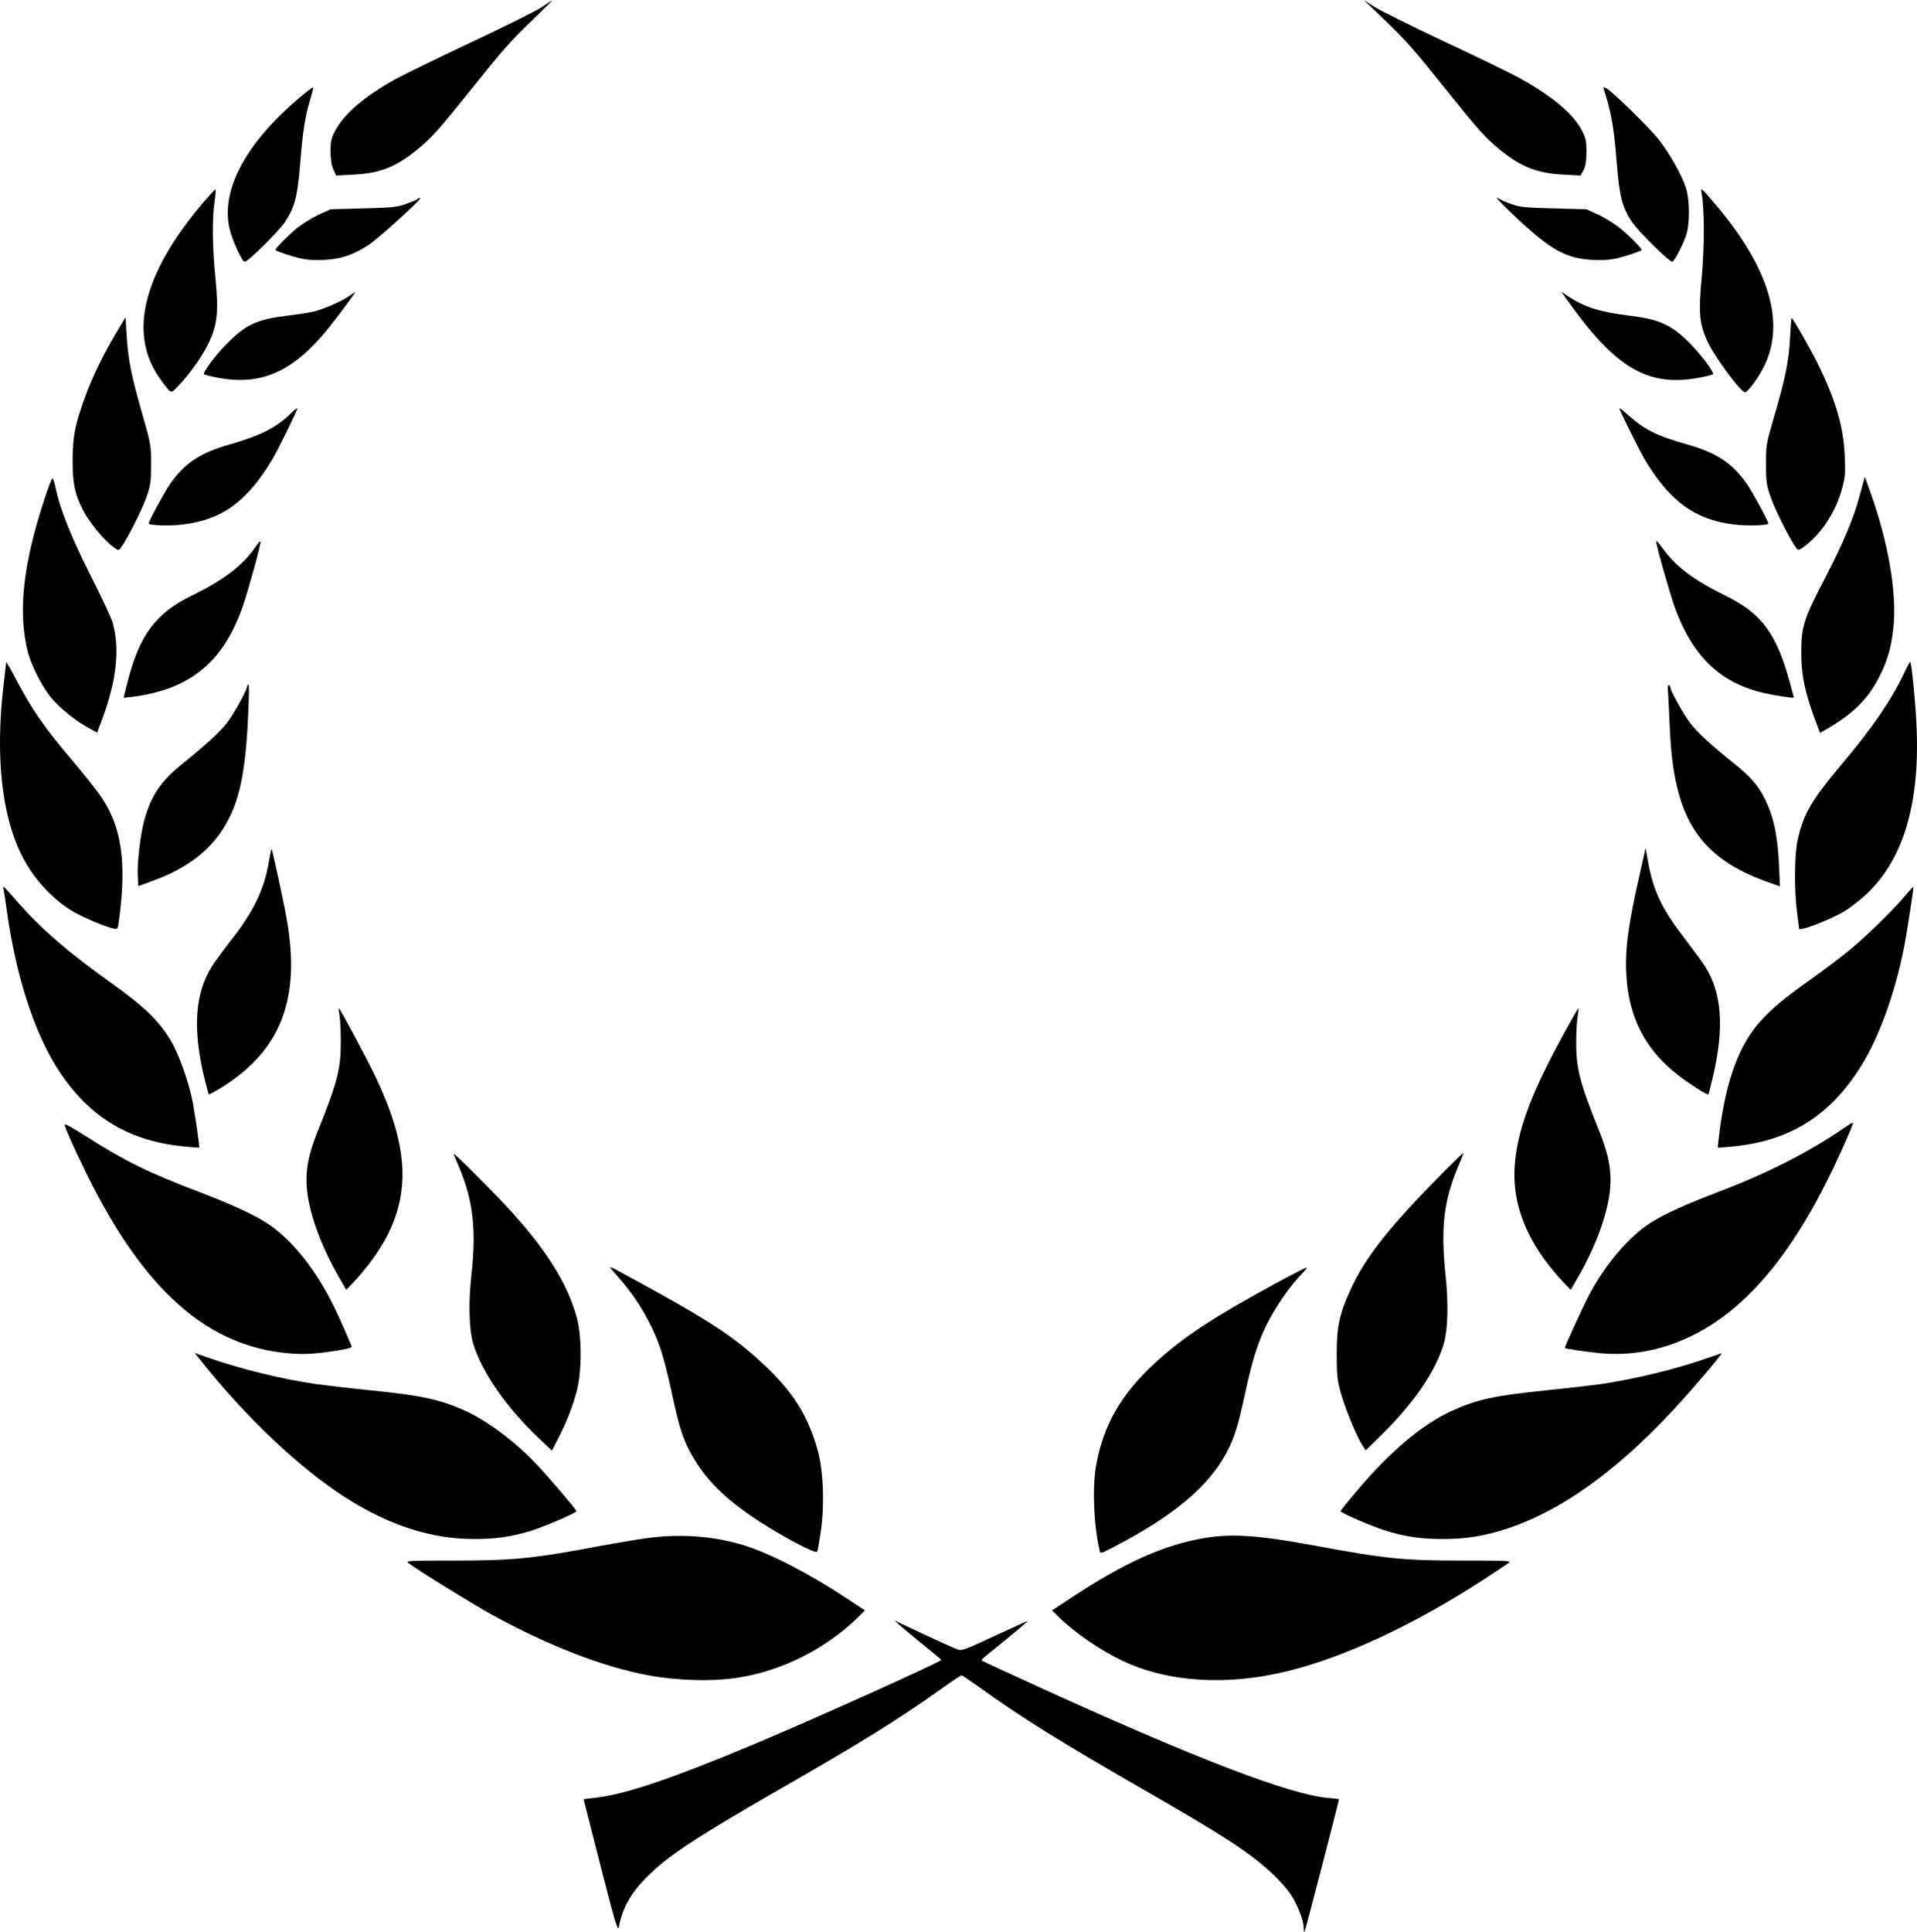 <svg xmlns:xlink="http://www.w3.org/1999/xlink" width="264" xmlns="http://www.w3.org/2000/svg" height="266" id="screenshot-2720ca7d-91ed-8085-8003-848d8d3fa4f0" viewBox="0 0 264 266" style="-webkit-print-color-adjust: exact;" fill="none" version="1.1"><g id="shape-2720ca7d-91ed-8085-8003-848d8d3fa4f0" rx="0" ry="0" style="fill: rgb(0, 0, 0);"><g id="shape-2720ca7d-91ed-8085-8003-848d8d3fa4f1"><g class="fills" id="fills-2720ca7d-91ed-8085-8003-848d8d3fa4f1"><path rx="0" ry="0" d="M74.530,1.025C73.736,1.549,69.324,3.746,64.713,5.902C60.102,8.078,55.425,10.359,54.300,10.987C50.042,13.394,47.395,15.675,46.159,17.998C45.608,19.023,45.519,19.442,45.519,20.865C45.541,21.995,45.652,22.811,45.917,23.355L46.292,24.171L48.674,24.046C52.314,23.858,54.476,23.020,57.388,20.656C59.418,19.002,60.389,17.914,64.823,12.389C69.456,6.613,70.250,5.713,73.493,2.595C74.949,1.193,76.096,0.042,76.052,0.063C76.008,0.063,75.324,0.502,74.530,1.025ZZ" style="fill: rgb(0, 0, 0); fill-opacity: 1;"/></g></g><g id="shape-2720ca7d-91ed-8085-8003-848d8d3fa4f2"><g class="fills" id="fills-2720ca7d-91ed-8085-8003-848d8d3fa4f2"><path rx="0" ry="0" d="M190.507,2.574C193.772,5.734,194.610,6.676,199.177,12.389C203.589,17.893,204.582,19.002,206.612,20.656C209.502,23.000,211.686,23.858,215.326,24.046L217.664,24.171L218.061,23.460C218.348,22.937,218.459,22.267,218.481,20.970C218.481,19.442,218.392,19.023,217.885,18.019C216.649,15.633,213.715,13.184,209.038,10.631C207.847,9.983,203.280,7.764,198.890,5.713C194.500,3.641,190.220,1.528,189.360,0.984L187.815,0.000L190.507,2.574ZZ" style="fill: rgb(0, 0, 0); fill-opacity: 1;"/></g></g><g id="shape-2720ca7d-91ed-8085-8003-848d8d3fa4f3"><g class="fills" id="fills-2720ca7d-91ed-8085-8003-848d8d3fa4f3"><path rx="0" ry="0" d="M41.195,13.498C33.849,19.714,30.407,26.139,31.599,31.433C31.974,33.087,33.319,36.037,33.717,36.037C34.158,36.037,38.305,31.936,39.210,30.617C40.600,28.545,40.975,27.101,41.350,22.434C41.681,18.165,42.012,15.989,42.762,13.561C43.004,12.766,43.159,12.075,43.115,12.033C43.071,11.971,42.188,12.640,41.195,13.498ZZ" style="fill: rgb(0, 0, 0); fill-opacity: 1;"/></g></g><g id="shape-2720ca7d-91ed-8085-8003-848d8d3fa4f4"><g class="fills" id="fills-2720ca7d-91ed-8085-8003-848d8d3fa4f4"><path rx="0" ry="0" d="M220.885,12.326C221.944,15.675,222.253,17.475,222.650,22.434C223.025,27.101,223.400,28.566,224.790,30.617C225.651,31.894,229.864,36.037,230.283,36.037C230.548,36.037,231.651,33.966,232.181,32.480C232.732,30.931,232.732,27.625,232.181,25.888C231.651,24.151,229.930,21.116,228.386,19.149C227.040,17.475,222.032,12.578,221.216,12.159C220.819,11.971,220.775,11.992,220.885,12.326ZZ" style="fill: rgb(0, 0, 0); fill-opacity: 1;"/></g></g><g id="shape-2720ca7d-91ed-8085-8003-848d8d3fa4f5"><g class="fills" id="fills-2720ca7d-91ed-8085-8003-848d8d3fa4f5"><path rx="0" ry="0" d="M27.870,28.022C19.531,37.900,17.590,46.229,22.223,52.403C23.679,54.349,23.458,54.286,24.693,52.989C26.238,51.377,28.135,48.636,28.885,46.920C29.944,44.534,30.098,42.797,29.679,38.423C29.238,34.133,29.194,30.094,29.547,27.771C29.679,26.892,29.723,26.118,29.679,26.076C29.635,26.034,28.819,26.913,27.870,28.022ZZ" style="fill: rgb(0, 0, 0); fill-opacity: 1;"/></g></g><g id="shape-2720ca7d-91ed-8085-8003-848d8d3fa4f6"><g class="fills" id="fills-2720ca7d-91ed-8085-8003-848d8d3fa4f6"><path rx="0" ry="0" d="M234.343,26.620C234.740,28.776,234.740,33.924,234.365,38.109C233.901,42.985,234.012,44.367,235.049,46.815C235.909,48.824,239.682,53.993,240.321,54.014C240.674,54.035,242.219,51.943,242.969,50.373C245.881,44.409,243.653,36.937,236.372,28.294C234.232,25.783,234.166,25.720,234.343,26.620ZZ" style="fill: rgb(0, 0, 0); fill-opacity: 1;"/></g></g><g id="shape-2720ca7d-91ed-8085-8003-848d8d3fa4f7"><g class="fills" id="fills-2720ca7d-91ed-8085-8003-848d8d3fa4f7"><path rx="0" ry="0" d="M57.433,27.436C57.300,27.541,56.616,27.834,55.888,28.085C54.719,28.524,54.035,28.587,50.042,28.692L45.519,28.817L43.865,29.571C42.960,29.989,41.659,30.806,40.953,31.350C39.695,32.396,37.776,34.342,37.930,34.426C38.305,34.677,40.048,35.263,41.217,35.535C42.232,35.786,43.225,35.849,44.637,35.786C46.909,35.661,48.476,35.159,50.594,33.840C51.939,33.003,58.271,27.269,57.874,27.248C57.741,27.248,57.543,27.332,57.433,27.436ZZ" style="fill: rgb(0, 0, 0); fill-opacity: 1;"/></g></g><g id="shape-2720ca7d-91ed-8085-8003-848d8d3fa4f8"><g class="fills" id="fills-2720ca7d-91ed-8085-8003-848d8d3fa4f8"><path rx="0" ry="0" d="M208.994,30.136C213.605,34.447,215.723,35.598,219.363,35.786C220.775,35.849,221.768,35.786,222.783,35.535C223.952,35.263,225.695,34.677,226.070,34.447C226.224,34.321,224.503,32.563,223.158,31.454C222.408,30.847,221.040,29.989,220.135,29.571L218.481,28.817L213.958,28.692C209.965,28.587,209.281,28.524,208.112,28.085C207.384,27.834,206.700,27.541,206.589,27.436C206.457,27.332,206.259,27.248,206.148,27.248C206.016,27.248,207.295,28.545,208.994,30.136ZZ" style="fill: rgb(0, 0, 0); fill-opacity: 1;"/></g></g><g id="shape-2720ca7d-91ed-8085-8003-848d8d3fa4f9"><g class="fills" id="fills-2720ca7d-91ed-8085-8003-848d8d3fa4f9"><path rx="0" ry="0" d="M48.056,40.788C46.975,41.521,44.416,42.630,43.093,42.923C42.497,43.048,40.887,43.299,39.519,43.467C35.393,43.969,33.849,44.681,31.290,47.276C29.746,48.803,27.914,51.252,28.091,51.524C28.157,51.608,29.128,51.859,30.231,52.047C36.232,53.094,40.556,51.064,45.431,44.932C47.020,42.923,49.027,40.202,48.895,40.223C48.851,40.244,48.476,40.474,48.056,40.788ZZ" style="fill: rgb(0, 0, 0); fill-opacity: 1;"/></g></g><g id="shape-2720ca7d-91ed-8085-8003-848d8d3fa4fa"><g class="fills" id="fills-2720ca7d-91ed-8085-8003-848d8d3fa4fa"><path rx="0" ry="0" d="M215.966,41.500C222.452,50.624,226.886,53.261,233.769,52.047C234.872,51.859,235.843,51.608,235.909,51.524C236.086,51.252,234.254,48.824,232.710,47.255C230.195,44.722,228.541,43.969,224.459,43.467C220.312,42.944,218.326,42.337,216.032,40.851L214.995,40.160L215.966,41.500ZZ" style="fill: rgb(0, 0, 0); fill-opacity: 1;"/></g></g><g id="shape-2720ca7d-91ed-8085-8003-848d8d3fa4fb"><g class="fills" id="fills-2720ca7d-91ed-8085-8003-848d8d3fa4fb"><path rx="0" ry="0" d="M15.913,45.978C14.104,49.034,12.692,51.963,11.677,54.768C10.332,58.493,10.023,60.042,10.001,63.348C10.001,66.592,10.287,67.973,11.457,70.275C12.207,71.782,14.303,74.356,15.516,75.235C16.288,75.821,16.332,75.821,16.619,75.444C17.391,74.461,19.421,70.464,20.083,68.685C20.744,66.843,20.789,66.508,20.811,63.976C20.811,61.318,20.789,61.172,19.553,56.861C18.097,51.775,17.634,49.515,17.435,46.125L17.281,43.676L15.913,45.978ZZ" style="fill: rgb(0, 0, 0); fill-opacity: 1;"/></g></g><g id="shape-2720ca7d-91ed-8085-8003-848d8d3fa4fc"><g class="fills" id="fills-2720ca7d-91ed-8085-8003-848d8d3fa4fc"><path rx="0" ry="0" d="M246.521,46.439C246.366,49.661,245.903,51.963,244.359,57.258C243.211,61.151,243.189,61.318,243.211,63.976C243.211,66.487,243.278,66.843,243.939,68.685C244.579,70.464,246.609,74.440,247.381,75.465C247.668,75.821,247.734,75.800,248.727,75.047C250.977,73.289,252.874,70.296,253.691,67.220C254.110,65.692,254.154,65.064,254.044,62.720C253.867,58.723,252.808,55.103,250.315,50.038C249.389,48.155,246.896,43.781,246.741,43.781C246.697,43.781,246.609,44.974,246.521,46.439ZZ" style="fill: rgb(0, 0, 0); fill-opacity: 1;"/></g></g><g id="shape-2720ca7d-91ed-8085-8003-848d8d3fa4fd"><g class="fills" id="fills-2720ca7d-91ed-8085-8003-848d8d3fa4fd"><path rx="0" ry="0" d="M40.092,56.881C38.151,58.828,35.812,60.000,31.621,61.193C27.539,62.365,25.466,63.746,23.436,66.613C22.620,67.806,20.480,71.740,20.480,72.075C20.480,72.347,23.414,72.431,25.113,72.221C30.540,71.594,34.025,69.061,37.511,63.243C38.349,61.841,41.041,56.316,40.953,56.212C40.887,56.170,40.511,56.463,40.092,56.881ZZ" style="fill: rgb(0, 0, 0); fill-opacity: 1;"/></g></g><g id="shape-2720ca7d-91ed-8085-8003-848d8d3fa4fe"><g class="fills" id="fills-2720ca7d-91ed-8085-8003-848d8d3fa4fe"><path rx="0" ry="0" d="M223.003,56.233C223.003,56.442,225.827,62.113,226.489,63.243C229.975,69.061,233.460,71.594,238.887,72.221C240.586,72.431,243.520,72.347,243.520,72.075C243.520,71.740,241.380,67.806,240.564,66.613C238.534,63.746,236.461,62.365,232.379,61.193C228.143,60.000,226.467,59.163,224.172,57.112C223.533,56.526,223.003,56.128,223.003,56.233ZZ" style="fill: rgb(0, 0, 0); fill-opacity: 1;"/></g></g><g id="shape-2720ca7d-91ed-8085-8003-848d8d3fa4ff"><g class="fills" id="fills-2720ca7d-91ed-8085-8003-848d8d3fa4ff"><path rx="0" ry="0" d="M6.184,68.538C3.162,77.600,2.434,84.318,3.845,89.822C4.331,91.684,5.875,94.698,7.111,96.142C8.302,97.544,10.442,99.281,12.163,100.202L13.376,100.871L14.060,99.051C16.045,93.735,16.531,89.361,15.516,85.741C15.317,85.050,13.972,82.183,12.538,79.358C9.956,74.293,8.258,70.087,7.684,67.262C7.530,66.529,7.331,65.922,7.243,65.859C7.155,65.818,6.669,67.010,6.184,68.538ZZ" style="fill: rgb(0, 0, 0); fill-opacity: 1;"/></g></g><g id="shape-2720ca7d-91ed-8085-8003-848d8d3fa500"><g class="fills" id="fills-2720ca7d-91ed-8085-8003-848d8d3fa500"><path rx="0" ry="0" d="M256.581,66.487C256.448,66.948,256.183,67.910,255.985,68.643C255.257,71.363,253.735,74.963,251.551,79.169C248.396,85.197,248.065,86.243,248.065,89.822C248.065,92.919,248.528,95.200,249.940,99.030L250.646,100.913L251.440,100.453C255.279,98.256,257.375,96.142,258.963,92.877C260.022,90.680,260.441,89.173,260.750,86.473C261.258,81.702,260.088,74.775,257.573,67.743L256.823,65.650L256.581,66.487ZZ" style="fill: rgb(0, 0, 0); fill-opacity: 1;"/></g></g><g id="shape-2720ca7d-91ed-8085-8003-848d8d3fa501"><g class="fills" id="fills-2720ca7d-91ed-8085-8003-848d8d3fa501"><path rx="0" ry="0" d="M35.217,75.256C33.452,77.851,30.849,79.839,26.436,81.995C21.406,84.443,19.178,87.457,17.524,94.049L17.016,96.079L18.141,95.953C20.083,95.765,22.730,95.075,24.340,94.342C28.687,92.375,31.488,89.026,33.452,83.439C34.202,81.262,35.989,74.796,35.879,74.544C35.834,74.461,35.548,74.775,35.217,75.256ZZ" style="fill: rgb(0, 0, 0); fill-opacity: 1;"/></g></g><g id="shape-2720ca7d-91ed-8085-8003-848d8d3fa502"><g class="fills" id="fills-2720ca7d-91ed-8085-8003-848d8d3fa502"><path rx="0" ry="0" d="M228.077,74.544C228.077,75.130,230.041,81.974,230.725,83.857C233.218,90.512,237.012,94.091,243.035,95.451C244.513,95.786,247.050,96.163,247.050,96.037C247.050,96.016,246.763,94.949,246.410,93.672C244.601,87.185,242.550,84.443,237.740,82.078C233.129,79.818,230.769,78.018,228.827,75.298C228.408,74.712,228.077,74.377,228.077,74.544ZZ" style="fill: rgb(0, 0, 0); fill-opacity: 1;"/></g></g><g id="shape-2720ca7d-91ed-8085-8003-848d8d3fa503"><g class="fills" id="fills-2720ca7d-91ed-8085-8003-848d8d3fa503"><path rx="0" ry="0" d="M0.845,91.182C0.845,91.287,0.691,92.605,0.514,94.112C-0.699,104.157,0.249,112.654,3.206,118.179C4.816,121.234,7.486,124.038,10.177,125.566C11.633,126.403,14.611,127.638,15.560,127.826C16.222,127.952,16.222,127.931,16.354,126.926C17.479,118.786,16.773,113.847,13.883,109.640C13.310,108.824,11.655,106.710,10.199,104.994C5.985,100.013,4.573,97.963,2.235,93.589C1.485,92.145,0.845,91.056,0.845,91.182ZZ" style="fill: rgb(0, 0, 0); fill-opacity: 1;"/></g></g><g id="shape-2720ca7d-91ed-8085-8003-848d8d3fa504"><g class="fills" id="fills-2720ca7d-91ed-8085-8003-848d8d3fa504"><path rx="0" ry="0" d="M262.272,92.584C260.530,96.309,257.948,100.076,253.823,104.994C249.499,110.122,248.396,111.984,247.580,115.584C247.116,117.530,247.072,122.553,247.491,125.671L247.778,127.952L248.440,127.826C249.389,127.638,252.367,126.403,253.845,125.566C254.507,125.189,255.808,124.206,256.713,123.411C261.964,118.723,264.390,111.000,263.949,100.286C263.839,97.167,263.265,91.328,263.067,91.140C263.022,91.098,262.670,91.747,262.272,92.584ZZ" style="fill: rgb(0, 0, 0); fill-opacity: 1;"/></g></g><g id="shape-2720ca7d-91ed-8085-8003-848d8d3fa505"><g class="fills" id="fills-2720ca7d-91ed-8085-8003-848d8d3fa505"><path rx="0" ry="0" d="M34.003,94.635C33.761,95.514,32.106,98.444,31.135,99.679C30.231,100.830,28.289,102.608,24.892,105.350C22.090,107.631,20.744,109.682,19.840,113.030C19.310,115.081,18.869,118.869,18.980,120.711L19.046,122.008L21.208,121.213C25.311,119.706,28.312,117.551,30.297,114.747C32.790,111.168,33.761,107.171,34.158,98.821C34.356,94.551,34.312,93.505,34.003,94.635ZZ" style="fill: rgb(0, 0, 0); fill-opacity: 1;"/></g></g><g id="shape-2720ca7d-91ed-8085-8003-848d8d3fa506"><g class="fills" id="fills-2720ca7d-91ed-8085-8003-848d8d3fa506"><path rx="0" ry="0" d="M229.732,95.619C229.776,96.393,229.886,98.444,229.952,100.139C230.460,112.633,233.924,118.095,243.608,121.506L245.131,122.050L244.998,119.079C244.800,114.935,244.248,112.403,243.035,109.975C242.130,108.133,240.983,106.836,238.601,104.952C235.622,102.567,233.879,100.955,232.865,99.679C231.938,98.507,230.063,95.158,230.063,94.719C230.063,94.572,229.952,94.384,229.842,94.321C229.688,94.237,229.644,94.677,229.732,95.619ZZ" style="fill: rgb(0, 0, 0); fill-opacity: 1;"/></g></g><g id="shape-2720ca7d-91ed-8085-8003-848d8d3fa507"><g class="fills" id="fills-2720ca7d-91ed-8085-8003-848d8d3fa507"><path rx="0" ry="0" d="M37.048,118.555C36.408,122.448,34.930,125.503,31.753,129.542C30.782,130.777,29.635,132.347,29.194,133.037C26.855,136.721,26.525,141.618,28.113,148.315C28.422,149.570,28.709,150.638,28.753,150.679C28.797,150.721,29.503,150.345,30.341,149.842C38.702,144.694,41.482,137.537,39.453,126.340C39.033,123.976,37.511,116.986,37.401,116.881C37.357,116.860,37.202,117.614,37.048,118.555ZZ" style="fill: rgb(0, 0, 0); fill-opacity: 1;"/></g></g><g id="shape-2720ca7d-91ed-8085-8003-848d8d3fa508"><g class="fills" id="fills-2720ca7d-91ed-8085-8003-848d8d3fa508"><path rx="0" ry="0" d="M225.805,120.397C224.217,127.366,223.753,130.819,223.974,134.293C224.305,140.153,226.643,144.610,231.144,148.063C232.776,149.319,235.115,150.805,235.269,150.679C235.313,150.617,235.600,149.549,235.887,148.294C237.475,141.555,237.144,136.721,234.828,133.079C234.387,132.410,233.262,130.861,232.313,129.626C228.827,125.127,227.680,122.741,226.908,118.388L226.621,116.756L225.805,120.397ZZ" style="fill: rgb(0, 0, 0); fill-opacity: 1;"/></g></g><g id="shape-2720ca7d-91ed-8085-8003-848d8d3fa509"><g class="fills" id="fills-2720ca7d-91ed-8085-8003-848d8d3fa509"><path rx="0" ry="0" d="M0.492,122.469C0.558,122.762,0.779,124.122,0.955,125.503C2.169,134.126,4.551,141.639,7.662,146.724C11.876,153.546,17.457,157.062,25.245,157.837C26.436,157.962,27.407,158.025,27.429,158.004C27.517,157.899,26.900,153.693,26.525,151.663C26.017,149.026,24.627,145.113,23.546,143.313C21.892,140.529,19.840,138.562,15.163,135.235C9.405,131.112,5.809,128.015,2.654,124.457C0.316,121.799,0.360,121.841,0.492,122.469ZZ" style="fill: rgb(0, 0, 0); fill-opacity: 1;"/></g></g><g id="shape-2720ca7d-91ed-8085-8003-848d8d3fa50a"><g class="fills" id="fills-2720ca7d-91ed-8085-8003-848d8d3fa50a"><path rx="0" ry="0" d="M262.250,123.473C260.530,125.503,256.514,129.396,254.264,131.175C253.205,132.033,250.933,133.728,249.234,134.942C245.682,137.474,244.116,138.772,242.527,140.509C239.571,143.710,237.740,148.587,236.814,155.744C236.659,156.958,236.549,157.962,236.571,158.004C236.593,158.025,237.564,157.962,238.755,157.837C246.565,157.062,252.124,153.546,256.360,146.682C258.809,142.706,260.927,136.888,262.184,130.610C262.581,128.663,263.574,122.176,263.508,122.113C263.464,122.071,262.912,122.678,262.250,123.473ZZ" style="fill: rgb(0, 0, 0); fill-opacity: 1;"/></g></g><g id="shape-2720ca7d-91ed-8085-8003-848d8d3fa50b"><g class="fills" id="fills-2720ca7d-91ed-8085-8003-848d8d3fa50b"><path rx="0" ry="0" d="M46.755,139.776C46.843,140.341,46.931,141.890,46.931,143.229C46.953,147.164,46.512,148.901,43.666,155.974C42.365,159.218,41.990,161.562,42.321,164.220C42.740,167.505,44.284,171.670,46.667,175.834L47.681,177.592L48.674,176.567C50.571,174.537,52.292,172.172,53.351,170.100C56.550,163.780,56.087,157.418,51.697,148.210C50.549,145.803,46.799,138.792,46.645,138.792C46.600,138.792,46.667,139.232,46.755,139.776ZZ" style="fill: rgb(0, 0, 0); fill-opacity: 1;"/></g></g><g id="shape-2720ca7d-91ed-8085-8003-848d8d3fa50c"><g class="fills" id="fills-2720ca7d-91ed-8085-8003-848d8d3fa50c"><path rx="0" ry="0" d="M215.436,142.183C211.090,150.114,209.237,154.865,208.685,159.574C207.979,165.496,210.185,171.105,215.326,176.567L216.319,177.592L217.333,175.834C219.716,171.670,221.260,167.505,221.679,164.220C222.010,161.562,221.635,159.218,220.334,155.974C217.532,149.005,217.047,147.122,217.069,143.355C217.069,142.057,217.157,140.509,217.267,139.943C217.355,139.358,217.422,138.876,217.378,138.834C217.333,138.792,216.473,140.299,215.436,142.183ZZ" style="fill: rgb(0, 0, 0); fill-opacity: 1;"/></g></g><g id="shape-2720ca7d-91ed-8085-8003-848d8d3fa50d"><g class="fills" id="fills-2720ca7d-91ed-8085-8003-848d8d3fa50d"><path rx="0" ry="0" d="M8.920,154.970C9.339,156.267,11.677,161.248,13.199,164.115C20.656,178.262,28.951,185.273,39.430,186.298C41.703,186.529,43.335,186.445,46.468,185.943C47.814,185.733,48.498,185.545,48.432,185.378C46.865,181.694,46.314,180.480,45.321,178.597C42.916,174.056,39.783,170.331,36.695,168.363C34.776,167.149,31.952,165.852,27.429,164.115C20.391,161.436,17.171,159.846,11.854,156.455C9.427,154.928,8.787,154.593,8.920,154.970ZZ" style="fill: rgb(0, 0, 0); fill-opacity: 1;"/></g></g><g id="shape-2720ca7d-91ed-8085-8003-848d8d3fa50e"><g class="fills" id="fills-2720ca7d-91ed-8085-8003-848d8d3fa50e"><path rx="0" ry="0" d="M253.889,155.346C249.124,158.611,243.476,161.499,236.902,164.010C232.048,165.852,229.247,167.129,227.305,168.363C224.327,170.268,221.084,174.056,218.878,178.241C218.106,179.664,215.502,185.357,215.502,185.587C215.502,185.691,218.326,186.110,220.245,186.298C224.481,186.717,228.607,185.984,232.600,184.101C240.189,180.564,246.631,173.030,252.455,160.871C253.955,157.711,255.279,154.677,255.169,154.593C255.125,154.551,254.551,154.886,253.889,155.346ZZ" style="fill: rgb(0, 0, 0); fill-opacity: 1;"/></g></g><g id="shape-2720ca7d-91ed-8085-8003-848d8d3fa50f"><g class="fills" id="fills-2720ca7d-91ed-8085-8003-848d8d3fa50f"><path rx="0" ry="0" d="M62.463,158.883C62.529,159.050,62.882,159.909,63.257,160.767C65.176,165.392,65.617,169.305,64.911,175.667C64.492,179.350,64.602,183.013,65.154,184.938C66.301,188.872,69.853,193.979,74.486,198.290L76.008,199.734L76.913,197.976C78.060,195.716,78.766,193.958,79.406,191.635C80.134,188.956,80.156,184.101,79.450,181.464C78.170,176.651,75.015,171.712,69.544,165.873C66.566,162.713,62.308,158.506,62.463,158.883ZZ" style="fill: rgb(0, 0, 0); fill-opacity: 1;"/></g></g><g id="shape-2720ca7d-91ed-8085-8003-848d8d3fa510"><g class="fills" id="fills-2720ca7d-91ed-8085-8003-848d8d3fa510"><path rx="0" ry="0" d="M199.022,161.143C191.345,168.886,188.014,173.072,185.918,177.718C184.440,180.962,184.065,182.741,184.087,186.508C184.087,189.333,184.153,190.023,184.660,191.844C185.256,193.958,186.823,197.767,187.639,199.022L188.080,199.692L190.154,197.662C194.743,193.163,197.743,188.768,198.846,184.938C199.397,182.992,199.486,179.539,199.089,175.751C198.383,169.096,198.802,165.350,200.831,160.557C201.251,159.595,201.560,158.778,201.515,158.737C201.493,158.716,200.368,159.804,199.022,161.143ZZ" style="fill: rgb(0, 0, 0); fill-opacity: 1;"/></g></g><g id="shape-2720ca7d-91ed-8085-8003-848d8d3fa511"><g class="fills" id="fills-2720ca7d-91ed-8085-8003-848d8d3fa511"><path rx="0" ry="0" d="M84.016,174.495C84.016,174.537,84.546,175.186,85.186,175.897C87.789,178.806,89.907,182.469,91.054,185.984C91.429,187.135,92.091,189.730,92.510,191.740C93.481,196.260,93.988,197.913,94.981,199.797C96.989,203.585,99.746,206.347,104.644,209.528C108.108,211.746,112.321,213.965,112.520,213.651C112.608,213.504,112.829,212.249,113.027,210.888C113.579,207.268,113.380,202.413,112.608,199.692C111.240,194.795,109.144,191.530,104.931,187.638C100.629,183.682,97.364,181.590,84.745,174.767C84.347,174.558,84.016,174.432,84.016,174.495ZZ" style="fill: rgb(0, 0, 0); fill-opacity: 1;"/></g></g><g id="shape-2720ca7d-91ed-8085-8003-848d8d3fa512"><g class="fills" id="fills-2720ca7d-91ed-8085-8003-848d8d3fa512"><path rx="0" ry="0" d="M175.549,176.776C167.078,181.380,163.018,184.059,159.268,187.470C154.436,191.844,151.966,196.155,150.951,201.785C150.421,204.861,150.620,210.009,151.436,213.462C151.546,213.944,151.546,213.944,153.245,213.065C161.673,208.691,166.460,204.673,168.953,199.922C170.012,197.913,170.497,196.323,171.490,191.740C172.438,187.303,173.277,184.687,174.468,182.322C175.814,179.685,177.711,176.986,179.388,175.269C179.763,174.893,180.028,174.558,179.961,174.516C179.917,174.474,177.932,175.479,175.549,176.776ZZ" style="fill: rgb(0, 0, 0); fill-opacity: 1;"/></g></g><g id="shape-2720ca7d-91ed-8085-8003-848d8d3fa513"><g class="fills" id="fills-2720ca7d-91ed-8085-8003-848d8d3fa513"><path rx="0" ry="0" d="M27.451,187.073C33.695,195.004,41.328,202.224,47.659,206.242C53.638,210.030,59.352,211.872,65.154,211.893C68.088,211.914,70.206,211.621,72.876,210.847C74.662,210.323,79.384,208.314,79.384,208.063C79.384,207.854,75.611,203.417,73.890,201.617C70.912,198.436,66.919,195.486,63.852,194.146C60.455,192.660,58.028,192.137,51.035,191.426C48.123,191.133,44.747,190.735,43.534,190.568C38.769,189.877,33.077,188.475,28.665,186.926L26.811,186.277L27.451,187.073ZZ" style="fill: rgb(0, 0, 0); fill-opacity: 1;"/></g></g><g id="shape-2720ca7d-91ed-8085-8003-848d8d3fa514"><g class="fills" id="fills-2720ca7d-91ed-8085-8003-848d8d3fa514"><path rx="0" ry="0" d="M235.247,186.947C231.078,188.433,225.253,189.856,220.466,190.568C219.253,190.735,215.877,191.133,212.965,191.426C205.773,192.158,203.413,192.681,199.949,194.251C195.912,196.072,191.477,199.818,186.977,205.133C185.675,206.661,184.616,207.979,184.616,208.063C184.616,208.314,189.338,210.323,191.124,210.847C193.794,211.621,195.912,211.914,198.846,211.893C201.979,211.893,204.494,211.474,207.604,210.449C216.076,207.645,224.790,200.948,234.056,190.065C236.130,187.638,237.211,186.298,237.100,186.319C237.056,186.319,236.218,186.612,235.247,186.947ZZ" style="fill: rgb(0, 0, 0); fill-opacity: 1;"/></g></g><g id="shape-2720ca7d-91ed-8085-8003-848d8d3fa515"><g class="fills" id="fills-2720ca7d-91ed-8085-8003-848d8d3fa515"><path rx="0" ry="0" d="M88.694,211.830C87.215,212.039,84.480,212.521,82.627,212.856C73.471,214.593,70.669,214.865,62.573,214.865C56.021,214.865,55.800,214.886,56.285,215.241C57.543,216.204,65.220,220.934,67.691,222.294C75.611,226.647,83.134,229.535,89.377,230.686C93.503,231.418,98.290,231.544,101.820,230.958C107.799,229.995,113.755,226.982,118.168,222.671L119.116,221.729L116.734,220.159C111.593,216.748,106.254,213.965,102.548,212.793C98.290,211.453,93.437,211.119,88.694,211.830ZZ" style="fill: rgb(0, 0, 0); fill-opacity: 1;"/></g></g><g id="shape-2720ca7d-91ed-8085-8003-848d8d3fa516"><g class="fills" id="fills-2720ca7d-91ed-8085-8003-848d8d3fa516"><path rx="0" ry="0" d="M166.085,211.725C160.371,212.646,154.878,215.116,147.266,220.159L144.884,221.729L145.722,222.566C147.994,224.784,151.480,227.191,154.569,228.656C160.856,231.649,169.041,232.151,177.446,230.058C185.256,228.112,194.588,223.759,204.030,217.669C205.795,216.518,207.450,215.430,207.715,215.220C208.200,214.886,207.935,214.865,201.427,214.865C193.242,214.865,190.882,214.634,180.866,212.772C173.409,211.391,169.703,211.140,166.085,211.725ZZ" style="fill: rgb(0, 0, 0); fill-opacity: 1;"/></g></g><g id="shape-2720ca7d-91ed-8085-8003-848d8d3fa517"><g class="fills" id="fills-2720ca7d-91ed-8085-8003-848d8d3fa517"><path rx="0" ry="0" d="M124.279,224.094C124.896,224.617,126.330,225.810,127.477,226.731C128.625,227.651,129.595,228.468,129.617,228.551C129.706,228.761,111.395,237.006,103.651,240.229C92.598,244.854,86.245,247.010,82.252,247.491L80.376,247.721L82.715,256.929C84.745,264.882,85.098,266.033,85.230,265.300C85.693,262.789,86.818,260.717,88.958,258.562C91.848,255.611,95.510,253.183,106.850,246.654C118.918,239.727,123.573,236.839,129.816,232.402C131.162,231.439,132.331,230.665,132.419,230.665C132.507,230.665,133.544,231.356,134.714,232.193C140.692,236.504,146.009,239.810,157.591,246.465C168.909,252.974,172.262,255.171,175.373,258.122C176.167,258.876,177.204,260.027,177.667,260.696C178.616,262.078,179.520,264.338,179.542,265.384C179.542,265.782,179.586,266.054,179.653,265.991C179.741,265.907,184.396,247.972,184.396,247.721C184.396,247.700,183.712,247.616,182.896,247.554C177.623,247.072,165.180,242.322,143.803,232.611C139.126,230.477,135.265,228.698,135.199,228.635C135.133,228.593,135.397,228.300,135.750,228.007C138.310,225.956,141.575,223.236,141.531,223.194C141.486,223.173,139.435,224.094,136.964,225.245C132.706,227.233,132.441,227.317,131.801,227.086C131.426,226.940,129.331,225.998,127.146,224.973L123.175,223.110L124.279,224.094ZZ" style="fill: rgb(0, 0, 0); fill-opacity: 1;"/></g></g></g></svg>